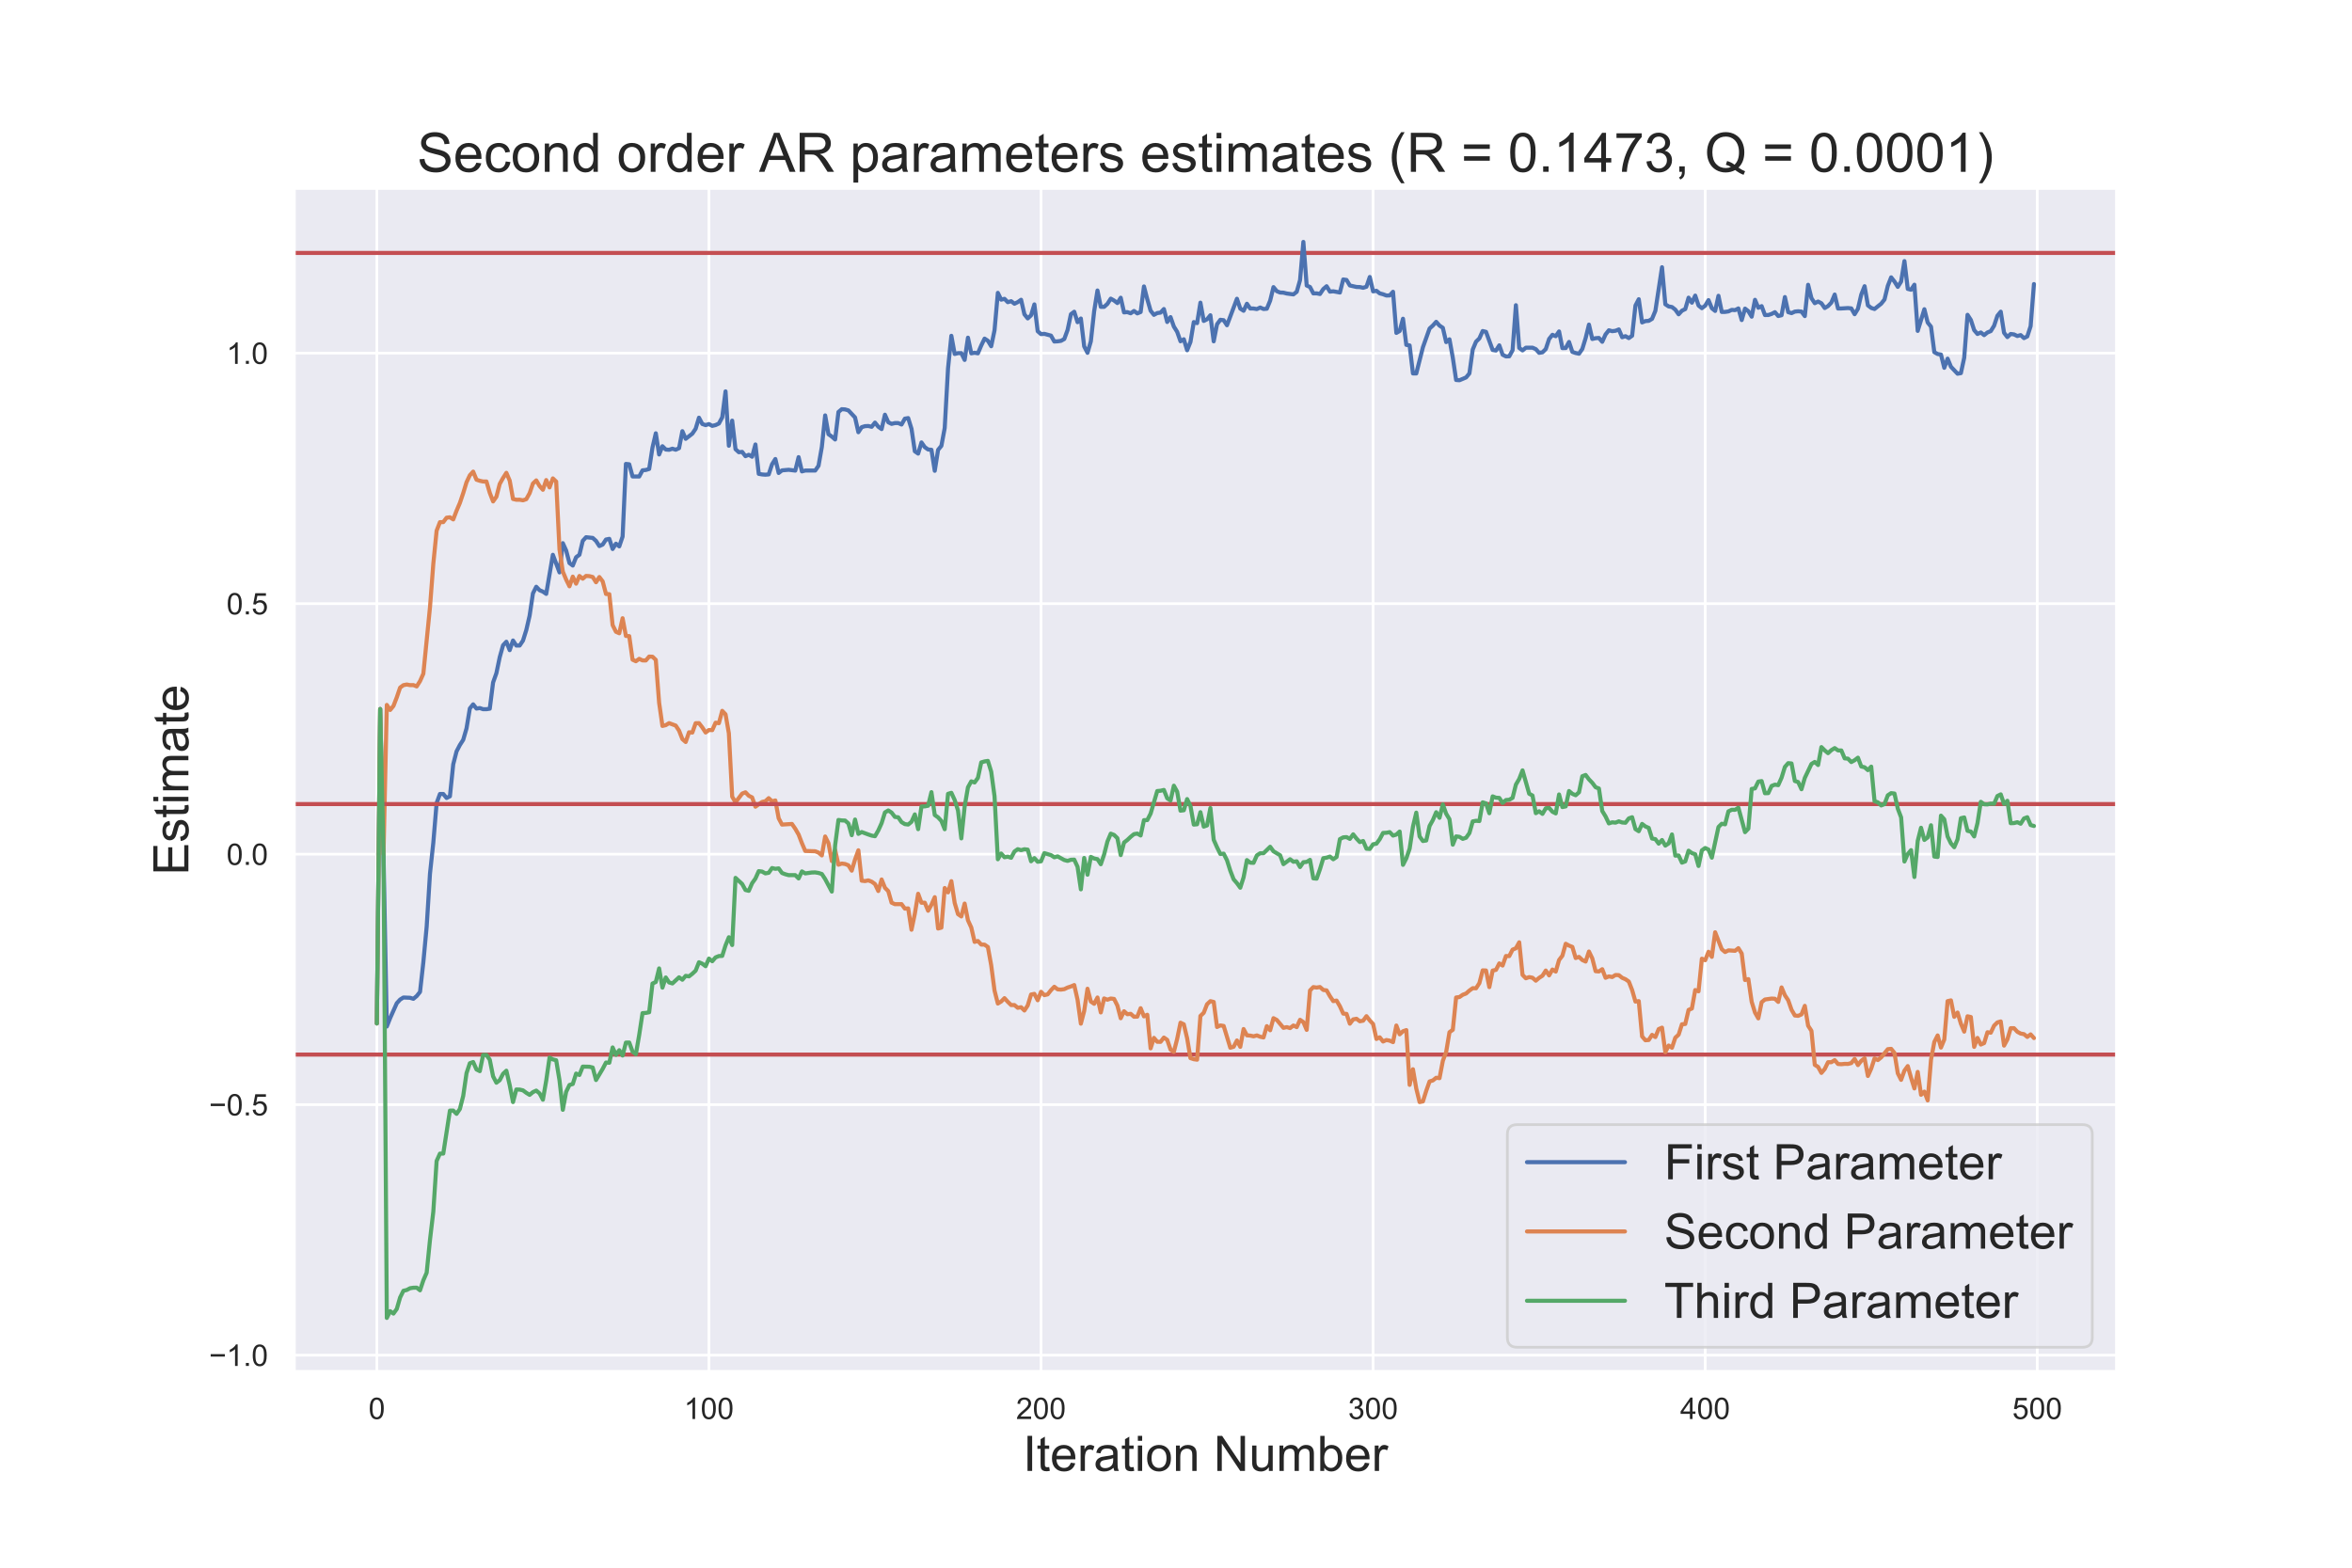 <?xml version="1.0" encoding="utf-8" standalone="no"?>
<!DOCTYPE svg PUBLIC "-//W3C//DTD SVG 1.1//EN"
  "http://www.w3.org/Graphics/SVG/1.1/DTD/svg11.dtd">
<!-- Created with matplotlib (https://matplotlib.org/) -->
<svg height="576pt" version="1.1" viewBox="0 0 864 576" width="864pt" xmlns="http://www.w3.org/2000/svg" xmlns:xlink="http://www.w3.org/1999/xlink">
 <defs>
  <style type="text/css">
*{stroke-linecap:butt;stroke-linejoin:round;}
  </style>
 </defs>
 <g id="figure_1">
  <g id="patch_1">
   <path d="M 0 576 
L 864 576 
L 864 0 
L 0 0 
z
" style="fill:#ffffff;"/>
  </g>
  <g id="axes_1">
   <g id="patch_2">
    <path d="M 108 504 
L 777.6 504 
L 777.6 69.12 
L 108 69.12 
z
" style="fill:#eaeaf2;"/>
   </g>
   <g id="matplotlib.axis_1">
    <g id="xtick_1">
     <g id="line2d_1">
      <path clip-path="url(#p43a5541bea)" d="M 138.436 504 
L 138.436 69.12 
" style="fill:none;stroke:#ffffff;stroke-linecap:round;"/>
     </g>
     <g id="text_1">
      <!-- 0 -->
      <defs>
       <path d="M 4.156 35.297 
Q 4.156 48 6.766 55.734 
Q 9.375 63.484 14.516 67.672 
Q 19.672 71.875 27.484 71.875 
Q 33.25 71.875 37.594 69.547 
Q 41.938 67.234 44.766 62.859 
Q 47.609 58.5 49.219 52.219 
Q 50.828 45.953 50.828 35.297 
Q 50.828 22.703 48.234 14.969 
Q 45.656 7.234 40.5 3 
Q 35.359 -1.219 27.484 -1.219 
Q 17.141 -1.219 11.234 6.203 
Q 4.156 15.141 4.156 35.297 
z
M 13.188 35.297 
Q 13.188 17.672 17.312 11.828 
Q 21.438 6 27.484 6 
Q 33.547 6 37.672 11.859 
Q 41.797 17.719 41.797 35.297 
Q 41.797 52.984 37.672 58.781 
Q 33.547 64.594 27.391 64.594 
Q 21.344 64.594 17.719 59.469 
Q 13.188 52.938 13.188 35.297 
z
" id="ArialMT-48"/>
      </defs>
      <g style="fill:#262626;" transform="translate(135.378 521.374)scale(0.11 -0.11)">
       <use xlink:href="#ArialMT-48"/>
      </g>
     </g>
    </g>
    <g id="xtick_2">
     <g id="line2d_2">
      <path clip-path="url(#p43a5541bea)" d="M 260.426 504 
L 260.426 69.12 
" style="fill:none;stroke:#ffffff;stroke-linecap:round;"/>
     </g>
     <g id="text_2">
      <!-- 100 -->
      <defs>
       <path d="M 37.25 0 
L 28.469 0 
L 28.469 56 
Q 25.297 52.984 20.141 49.953 
Q 14.984 46.922 10.891 45.406 
L 10.891 53.906 
Q 18.266 57.375 23.781 62.297 
Q 29.297 67.234 31.594 71.875 
L 37.25 71.875 
z
" id="ArialMT-49"/>
      </defs>
      <g style="fill:#262626;" transform="translate(251.25 521.374)scale(0.11 -0.11)">
       <use xlink:href="#ArialMT-49"/>
       <use x="55.615" xlink:href="#ArialMT-48"/>
       <use x="111.23" xlink:href="#ArialMT-48"/>
      </g>
     </g>
    </g>
    <g id="xtick_3">
     <g id="line2d_3">
      <path clip-path="url(#p43a5541bea)" d="M 382.415 504 
L 382.415 69.12 
" style="fill:none;stroke:#ffffff;stroke-linecap:round;"/>
     </g>
     <g id="text_3">
      <!-- 200 -->
      <defs>
       <path d="M 50.344 8.453 
L 50.344 0 
L 3.031 0 
Q 2.938 3.172 4.047 6.109 
Q 5.859 10.938 9.828 15.625 
Q 13.812 20.312 21.344 26.469 
Q 33.016 36.031 37.109 41.625 
Q 41.219 47.219 41.219 52.203 
Q 41.219 57.422 37.469 61 
Q 33.734 64.594 27.734 64.594 
Q 21.391 64.594 17.578 60.781 
Q 13.766 56.984 13.719 50.25 
L 4.688 51.172 
Q 5.609 61.281 11.656 66.578 
Q 17.719 71.875 27.938 71.875 
Q 38.234 71.875 44.234 66.156 
Q 50.25 60.453 50.25 52 
Q 50.25 47.703 48.484 43.547 
Q 46.734 39.406 42.656 34.812 
Q 38.578 30.219 29.109 22.219 
Q 21.188 15.578 18.938 13.203 
Q 16.703 10.844 15.234 8.453 
z
" id="ArialMT-50"/>
      </defs>
      <g style="fill:#262626;" transform="translate(373.24 521.374)scale(0.11 -0.11)">
       <use xlink:href="#ArialMT-50"/>
       <use x="55.615" xlink:href="#ArialMT-48"/>
       <use x="111.23" xlink:href="#ArialMT-48"/>
      </g>
     </g>
    </g>
    <g id="xtick_4">
     <g id="line2d_4">
      <path clip-path="url(#p43a5541bea)" d="M 504.405 504 
L 504.405 69.12 
" style="fill:none;stroke:#ffffff;stroke-linecap:round;"/>
     </g>
     <g id="text_4">
      <!-- 300 -->
      <defs>
       <path d="M 4.203 18.891 
L 12.984 20.062 
Q 14.5 12.594 18.141 9.297 
Q 21.781 6 27 6 
Q 33.203 6 37.469 10.297 
Q 41.75 14.594 41.75 20.953 
Q 41.75 27 37.797 30.922 
Q 33.844 34.859 27.734 34.859 
Q 25.25 34.859 21.531 33.891 
L 22.516 41.609 
Q 23.391 41.5 23.922 41.5 
Q 29.547 41.5 34.031 44.422 
Q 38.531 47.359 38.531 53.469 
Q 38.531 58.297 35.25 61.469 
Q 31.984 64.656 26.812 64.656 
Q 21.688 64.656 18.266 61.422 
Q 14.844 58.203 13.875 51.766 
L 5.078 53.328 
Q 6.688 62.156 12.391 67.016 
Q 18.109 71.875 26.609 71.875 
Q 32.469 71.875 37.391 69.359 
Q 42.328 66.844 44.938 62.5 
Q 47.562 58.156 47.562 53.266 
Q 47.562 48.641 45.062 44.828 
Q 42.578 41.016 37.703 38.766 
Q 44.047 37.312 47.562 32.688 
Q 51.078 28.078 51.078 21.141 
Q 51.078 11.766 44.234 5.25 
Q 37.406 -1.266 26.953 -1.266 
Q 17.531 -1.266 11.297 4.344 
Q 5.078 9.969 4.203 18.891 
z
" id="ArialMT-51"/>
      </defs>
      <g style="fill:#262626;" transform="translate(495.229 521.374)scale(0.11 -0.11)">
       <use xlink:href="#ArialMT-51"/>
       <use x="55.615" xlink:href="#ArialMT-48"/>
       <use x="111.23" xlink:href="#ArialMT-48"/>
      </g>
     </g>
    </g>
    <g id="xtick_5">
     <g id="line2d_5">
      <path clip-path="url(#p43a5541bea)" d="M 626.394 504 
L 626.394 69.12 
" style="fill:none;stroke:#ffffff;stroke-linecap:round;"/>
     </g>
     <g id="text_5">
      <!-- 400 -->
      <defs>
       <path d="M 32.328 0 
L 32.328 17.141 
L 1.266 17.141 
L 1.266 25.203 
L 33.938 71.578 
L 41.109 71.578 
L 41.109 25.203 
L 50.781 25.203 
L 50.781 17.141 
L 41.109 17.141 
L 41.109 0 
z
M 32.328 25.203 
L 32.328 57.469 
L 9.906 25.203 
z
" id="ArialMT-52"/>
      </defs>
      <g style="fill:#262626;" transform="translate(617.219 521.374)scale(0.11 -0.11)">
       <use xlink:href="#ArialMT-52"/>
       <use x="55.615" xlink:href="#ArialMT-48"/>
       <use x="111.23" xlink:href="#ArialMT-48"/>
      </g>
     </g>
    </g>
    <g id="xtick_6">
     <g id="line2d_6">
      <path clip-path="url(#p43a5541bea)" d="M 748.384 504 
L 748.384 69.12 
" style="fill:none;stroke:#ffffff;stroke-linecap:round;"/>
     </g>
     <g id="text_6">
      <!-- 500 -->
      <defs>
       <path d="M 4.156 18.75 
L 13.375 19.531 
Q 14.406 12.797 18.141 9.391 
Q 21.875 6 27.156 6 
Q 33.5 6 37.891 10.781 
Q 42.281 15.578 42.281 23.484 
Q 42.281 31 38.062 35.344 
Q 33.844 39.703 27 39.703 
Q 22.75 39.703 19.328 37.766 
Q 15.922 35.844 13.969 32.766 
L 5.719 33.844 
L 12.641 70.609 
L 48.25 70.609 
L 48.25 62.203 
L 19.672 62.203 
L 15.828 42.969 
Q 22.266 47.469 29.344 47.469 
Q 38.719 47.469 45.156 40.969 
Q 51.609 34.469 51.609 24.266 
Q 51.609 14.547 45.953 7.469 
Q 39.062 -1.219 27.156 -1.219 
Q 17.391 -1.219 11.203 4.25 
Q 5.031 9.719 4.156 18.75 
z
" id="ArialMT-53"/>
      </defs>
      <g style="fill:#262626;" transform="translate(739.208 521.374)scale(0.11 -0.11)">
       <use xlink:href="#ArialMT-53"/>
       <use x="55.615" xlink:href="#ArialMT-48"/>
       <use x="111.23" xlink:href="#ArialMT-48"/>
      </g>
     </g>
    </g>
    <g id="text_7">
     <!-- Iteration Number -->
     <defs>
      <path d="M 9.328 0 
L 9.328 71.578 
L 18.797 71.578 
L 18.797 0 
z
" id="ArialMT-73"/>
      <path d="M 25.781 7.859 
L 27.047 0.094 
Q 23.344 -0.688 20.406 -0.688 
Q 15.625 -0.688 12.984 0.828 
Q 10.359 2.344 9.281 4.812 
Q 8.203 7.281 8.203 15.188 
L 8.203 45.016 
L 1.766 45.016 
L 1.766 51.859 
L 8.203 51.859 
L 8.203 64.703 
L 16.938 69.969 
L 16.938 51.859 
L 25.781 51.859 
L 25.781 45.016 
L 16.938 45.016 
L 16.938 14.703 
Q 16.938 10.938 17.406 9.859 
Q 17.875 8.797 18.922 8.156 
Q 19.969 7.516 21.922 7.516 
Q 23.391 7.516 25.781 7.859 
z
" id="ArialMT-116"/>
      <path d="M 42.094 16.703 
L 51.172 15.578 
Q 49.031 7.625 43.219 3.219 
Q 37.406 -1.172 28.375 -1.172 
Q 17 -1.172 10.328 5.828 
Q 3.656 12.844 3.656 25.484 
Q 3.656 38.578 10.391 45.797 
Q 17.141 53.031 27.875 53.031 
Q 38.281 53.031 44.875 45.953 
Q 51.469 38.875 51.469 26.031 
Q 51.469 25.25 51.422 23.688 
L 12.75 23.688 
Q 13.234 15.141 17.578 10.594 
Q 21.922 6.062 28.422 6.062 
Q 33.25 6.062 36.672 8.594 
Q 40.094 11.141 42.094 16.703 
z
M 13.234 30.906 
L 42.188 30.906 
Q 41.609 37.453 38.875 40.719 
Q 34.672 45.797 27.984 45.797 
Q 21.922 45.797 17.797 41.75 
Q 13.672 37.703 13.234 30.906 
z
" id="ArialMT-101"/>
      <path d="M 6.5 0 
L 6.5 51.859 
L 14.406 51.859 
L 14.406 44 
Q 17.438 49.516 20 51.266 
Q 22.562 53.031 25.641 53.031 
Q 30.078 53.031 34.672 50.203 
L 31.641 42.047 
Q 28.422 43.953 25.203 43.953 
Q 22.312 43.953 20.016 42.219 
Q 17.719 40.484 16.75 37.406 
Q 15.281 32.719 15.281 27.156 
L 15.281 0 
z
" id="ArialMT-114"/>
      <path d="M 40.438 6.391 
Q 35.547 2.25 31.031 0.531 
Q 26.516 -1.172 21.344 -1.172 
Q 12.797 -1.172 8.203 3 
Q 3.609 7.172 3.609 13.672 
Q 3.609 17.484 5.344 20.625 
Q 7.078 23.781 9.891 25.688 
Q 12.703 27.594 16.219 28.562 
Q 18.797 29.25 24.031 29.891 
Q 34.672 31.156 39.703 32.906 
Q 39.75 34.719 39.75 35.203 
Q 39.75 40.578 37.25 42.781 
Q 33.891 45.75 27.25 45.75 
Q 21.047 45.75 18.094 43.578 
Q 15.141 41.406 13.719 35.891 
L 5.125 37.062 
Q 6.297 42.578 8.984 45.969 
Q 11.672 49.359 16.75 51.188 
Q 21.828 53.031 28.516 53.031 
Q 35.156 53.031 39.297 51.469 
Q 43.453 49.906 45.406 47.531 
Q 47.359 45.172 48.141 41.547 
Q 48.578 39.312 48.578 33.453 
L 48.578 21.734 
Q 48.578 9.469 49.141 6.219 
Q 49.703 2.984 51.375 0 
L 42.188 0 
Q 40.828 2.734 40.438 6.391 
z
M 39.703 26.031 
Q 34.906 24.078 25.344 22.703 
Q 19.922 21.922 17.672 20.938 
Q 15.438 19.969 14.203 18.094 
Q 12.984 16.219 12.984 13.922 
Q 12.984 10.406 15.641 8.062 
Q 18.312 5.719 23.438 5.719 
Q 28.516 5.719 32.469 7.938 
Q 36.422 10.156 38.281 14.016 
Q 39.703 17 39.703 22.797 
z
" id="ArialMT-97"/>
      <path d="M 6.641 61.469 
L 6.641 71.578 
L 15.438 71.578 
L 15.438 61.469 
z
M 6.641 0 
L 6.641 51.859 
L 15.438 51.859 
L 15.438 0 
z
" id="ArialMT-105"/>
      <path d="M 3.328 25.922 
Q 3.328 40.328 11.328 47.266 
Q 18.016 53.031 27.641 53.031 
Q 38.328 53.031 45.109 46.016 
Q 51.906 39.016 51.906 26.656 
Q 51.906 16.656 48.906 10.906 
Q 45.906 5.172 40.156 2 
Q 34.422 -1.172 27.641 -1.172 
Q 16.75 -1.172 10.031 5.812 
Q 3.328 12.797 3.328 25.922 
z
M 12.359 25.922 
Q 12.359 15.969 16.703 11.016 
Q 21.047 6.062 27.641 6.062 
Q 34.188 6.062 38.531 11.031 
Q 42.875 16.016 42.875 26.219 
Q 42.875 35.844 38.5 40.797 
Q 34.125 45.75 27.641 45.75 
Q 21.047 45.75 16.703 40.812 
Q 12.359 35.891 12.359 25.922 
z
" id="ArialMT-111"/>
      <path d="M 6.594 0 
L 6.594 51.859 
L 14.5 51.859 
L 14.5 44.484 
Q 20.219 53.031 31 53.031 
Q 35.688 53.031 39.625 51.344 
Q 43.562 49.656 45.516 46.922 
Q 47.469 44.188 48.25 40.438 
Q 48.734 37.984 48.734 31.891 
L 48.734 0 
L 39.938 0 
L 39.938 31.547 
Q 39.938 36.922 38.906 39.578 
Q 37.891 42.234 35.281 43.812 
Q 32.672 45.406 29.156 45.406 
Q 23.531 45.406 19.453 41.844 
Q 15.375 38.281 15.375 28.328 
L 15.375 0 
z
" id="ArialMT-110"/>
      <path id="ArialMT-32"/>
      <path d="M 7.625 0 
L 7.625 71.578 
L 17.328 71.578 
L 54.938 15.375 
L 54.938 71.578 
L 64.016 71.578 
L 64.016 0 
L 54.297 0 
L 16.703 56.25 
L 16.703 0 
z
" id="ArialMT-78"/>
      <path d="M 40.578 0 
L 40.578 7.625 
Q 34.516 -1.172 24.125 -1.172 
Q 19.531 -1.172 15.547 0.578 
Q 11.578 2.344 9.641 5 
Q 7.719 7.672 6.938 11.531 
Q 6.391 14.109 6.391 19.734 
L 6.391 51.859 
L 15.188 51.859 
L 15.188 23.094 
Q 15.188 16.219 15.719 13.812 
Q 16.547 10.359 19.234 8.375 
Q 21.922 6.391 25.875 6.391 
Q 29.828 6.391 33.297 8.422 
Q 36.766 10.453 38.203 13.938 
Q 39.656 17.438 39.656 24.078 
L 39.656 51.859 
L 48.438 51.859 
L 48.438 0 
z
" id="ArialMT-117"/>
      <path d="M 6.594 0 
L 6.594 51.859 
L 14.453 51.859 
L 14.453 44.578 
Q 16.891 48.391 20.938 50.703 
Q 25 53.031 30.172 53.031 
Q 35.938 53.031 39.625 50.641 
Q 43.312 48.25 44.828 43.953 
Q 50.984 53.031 60.844 53.031 
Q 68.562 53.031 72.703 48.75 
Q 76.859 44.484 76.859 35.594 
L 76.859 0 
L 68.109 0 
L 68.109 32.672 
Q 68.109 37.938 67.25 40.25 
Q 66.406 42.578 64.156 43.984 
Q 61.922 45.406 58.891 45.406 
Q 53.422 45.406 49.797 41.766 
Q 46.188 38.141 46.188 30.125 
L 46.188 0 
L 37.406 0 
L 37.406 33.688 
Q 37.406 39.547 35.25 42.469 
Q 33.109 45.406 28.219 45.406 
Q 24.516 45.406 21.359 43.453 
Q 18.219 41.5 16.797 37.734 
Q 15.375 33.984 15.375 26.906 
L 15.375 0 
z
" id="ArialMT-109"/>
      <path d="M 14.703 0 
L 6.547 0 
L 6.547 71.578 
L 15.328 71.578 
L 15.328 46.047 
Q 20.906 53.031 29.547 53.031 
Q 34.328 53.031 38.594 51.094 
Q 42.875 49.172 45.625 45.672 
Q 48.391 42.188 49.953 37.25 
Q 51.516 32.328 51.516 26.703 
Q 51.516 13.375 44.922 6.094 
Q 38.328 -1.172 29.109 -1.172 
Q 19.922 -1.172 14.703 6.5 
z
M 14.594 26.312 
Q 14.594 17 17.141 12.844 
Q 21.297 6.062 28.375 6.062 
Q 34.125 6.062 38.328 11.062 
Q 42.531 16.062 42.531 25.984 
Q 42.531 36.141 38.5 40.969 
Q 34.469 45.797 28.766 45.797 
Q 23 45.797 18.797 40.797 
Q 14.594 35.797 14.594 26.312 
z
" id="ArialMT-98"/>
     </defs>
     <g style="fill:#262626;" transform="translate(375.775 540.444)scale(0.18 -0.18)">
      <use xlink:href="#ArialMT-73"/>
      <use x="27.783" xlink:href="#ArialMT-116"/>
      <use x="55.566" xlink:href="#ArialMT-101"/>
      <use x="111.182" xlink:href="#ArialMT-114"/>
      <use x="144.482" xlink:href="#ArialMT-97"/>
      <use x="200.098" xlink:href="#ArialMT-116"/>
      <use x="227.881" xlink:href="#ArialMT-105"/>
      <use x="250.098" xlink:href="#ArialMT-111"/>
      <use x="305.713" xlink:href="#ArialMT-110"/>
      <use x="361.328" xlink:href="#ArialMT-32"/>
      <use x="389.111" xlink:href="#ArialMT-78"/>
      <use x="461.328" xlink:href="#ArialMT-117"/>
      <use x="516.943" xlink:href="#ArialMT-109"/>
      <use x="600.244" xlink:href="#ArialMT-98"/>
      <use x="655.859" xlink:href="#ArialMT-101"/>
      <use x="711.475" xlink:href="#ArialMT-114"/>
     </g>
    </g>
   </g>
   <g id="matplotlib.axis_2">
    <g id="ytick_1">
     <g id="line2d_7">
      <path clip-path="url(#p43a5541bea)" d="M 108 497.934 
L 777.6 497.934 
" style="fill:none;stroke:#ffffff;stroke-linecap:round;"/>
     </g>
     <g id="text_8">
      <!-- −1.0 -->
      <defs>
       <path d="M 52.828 31.203 
L 5.562 31.203 
L 5.562 39.406 
L 52.828 39.406 
z
" id="ArialMT-8722"/>
       <path d="M 9.078 0 
L 9.078 10.016 
L 19.094 10.016 
L 19.094 0 
z
" id="ArialMT-46"/>
      </defs>
      <g style="fill:#262626;" transform="translate(76.785 501.871)scale(0.11 -0.11)">
       <use xlink:href="#ArialMT-8722"/>
       <use x="58.398" xlink:href="#ArialMT-49"/>
       <use x="114.014" xlink:href="#ArialMT-46"/>
       <use x="141.797" xlink:href="#ArialMT-48"/>
      </g>
     </g>
    </g>
    <g id="ytick_2">
     <g id="line2d_8">
      <path clip-path="url(#p43a5541bea)" d="M 108 405.889 
L 777.6 405.889 
" style="fill:none;stroke:#ffffff;stroke-linecap:round;"/>
     </g>
     <g id="text_9">
      <!-- −0.5 -->
      <g style="fill:#262626;" transform="translate(76.785 409.826)scale(0.11 -0.11)">
       <use xlink:href="#ArialMT-8722"/>
       <use x="58.398" xlink:href="#ArialMT-48"/>
       <use x="114.014" xlink:href="#ArialMT-46"/>
       <use x="141.797" xlink:href="#ArialMT-53"/>
      </g>
     </g>
    </g>
    <g id="ytick_3">
     <g id="line2d_9">
      <path clip-path="url(#p43a5541bea)" d="M 108 313.844 
L 777.6 313.844 
" style="fill:none;stroke:#ffffff;stroke-linecap:round;"/>
     </g>
     <g id="text_10">
      <!-- 0.0 -->
      <g style="fill:#262626;" transform="translate(83.21 317.781)scale(0.11 -0.11)">
       <use xlink:href="#ArialMT-48"/>
       <use x="55.615" xlink:href="#ArialMT-46"/>
       <use x="83.398" xlink:href="#ArialMT-48"/>
      </g>
     </g>
    </g>
    <g id="ytick_4">
     <g id="line2d_10">
      <path clip-path="url(#p43a5541bea)" d="M 108 221.799 
L 777.6 221.799 
" style="fill:none;stroke:#ffffff;stroke-linecap:round;"/>
     </g>
     <g id="text_11">
      <!-- 0.5 -->
      <g style="fill:#262626;" transform="translate(83.21 225.736)scale(0.11 -0.11)">
       <use xlink:href="#ArialMT-48"/>
       <use x="55.615" xlink:href="#ArialMT-46"/>
       <use x="83.398" xlink:href="#ArialMT-53"/>
      </g>
     </g>
    </g>
    <g id="ytick_5">
     <g id="line2d_11">
      <path clip-path="url(#p43a5541bea)" d="M 108 129.754 
L 777.6 129.754 
" style="fill:none;stroke:#ffffff;stroke-linecap:round;"/>
     </g>
     <g id="text_12">
      <!-- 1.0 -->
      <g style="fill:#262626;" transform="translate(83.21 133.691)scale(0.11 -0.11)">
       <use xlink:href="#ArialMT-49"/>
       <use x="55.615" xlink:href="#ArialMT-46"/>
       <use x="83.398" xlink:href="#ArialMT-48"/>
      </g>
     </g>
    </g>
    <g id="text_13">
     <!-- Estimate -->
     <defs>
      <path d="M 7.906 0 
L 7.906 71.578 
L 59.672 71.578 
L 59.672 63.141 
L 17.391 63.141 
L 17.391 41.219 
L 56.984 41.219 
L 56.984 32.812 
L 17.391 32.812 
L 17.391 8.453 
L 61.328 8.453 
L 61.328 0 
z
" id="ArialMT-69"/>
      <path d="M 3.078 15.484 
L 11.766 16.844 
Q 12.5 11.625 15.844 8.844 
Q 19.188 6.062 25.203 6.062 
Q 31.25 6.062 34.172 8.516 
Q 37.109 10.984 37.109 14.312 
Q 37.109 17.281 34.516 19 
Q 32.719 20.172 25.531 21.969 
Q 15.875 24.422 12.141 26.203 
Q 8.406 27.984 6.469 31.125 
Q 4.547 34.281 4.547 38.094 
Q 4.547 41.547 6.125 44.5 
Q 7.719 47.469 10.453 49.422 
Q 12.5 50.922 16.031 51.969 
Q 19.578 53.031 23.641 53.031 
Q 29.734 53.031 34.344 51.266 
Q 38.969 49.516 41.156 46.5 
Q 43.359 43.5 44.188 38.484 
L 35.594 37.312 
Q 35.016 41.312 32.203 43.547 
Q 29.391 45.797 24.266 45.797 
Q 18.219 45.797 15.625 43.797 
Q 13.031 41.797 13.031 39.109 
Q 13.031 37.406 14.109 36.031 
Q 15.188 34.625 17.484 33.688 
Q 18.797 33.203 25.25 31.453 
Q 34.578 28.953 38.25 27.359 
Q 41.938 25.781 44.031 22.75 
Q 46.141 19.734 46.141 15.234 
Q 46.141 10.844 43.578 6.953 
Q 41.016 3.078 36.172 0.953 
Q 31.344 -1.172 25.25 -1.172 
Q 15.141 -1.172 9.844 3.031 
Q 4.547 7.234 3.078 15.484 
z
" id="ArialMT-115"/>
     </defs>
     <g style="fill:#262626;" transform="translate(69.208 321.57)rotate(-90)scale(0.18 -0.18)">
      <use xlink:href="#ArialMT-69"/>
      <use x="66.699" xlink:href="#ArialMT-115"/>
      <use x="116.699" xlink:href="#ArialMT-116"/>
      <use x="144.482" xlink:href="#ArialMT-105"/>
      <use x="166.699" xlink:href="#ArialMT-109"/>
      <use x="250" xlink:href="#ArialMT-97"/>
      <use x="305.615" xlink:href="#ArialMT-116"/>
      <use x="333.398" xlink:href="#ArialMT-101"/>
     </g>
    </g>
   </g>
   <g id="line2d_12">
    <path clip-path="url(#p43a5541bea)" d="M 108 92.936 
L 777.6 92.936 
" style="fill:none;stroke:#c44e52;stroke-linecap:round;stroke-width:1.5;"/>
   </g>
   <g id="line2d_13">
    <path clip-path="url(#p43a5541bea)" d="M 138.436 376.029 
L 139.656 260.522 
L 140.876 313.844 
L 142.096 377.157 
L 143.316 374.069 
L 145.756 368.606 
L 146.976 367.261 
L 148.196 366.5 
L 150.635 366.603 
L 151.855 366.983 
L 153.075 365.965 
L 154.295 364.444 
L 155.515 353.538 
L 156.735 340.496 
L 157.955 320.975 
L 159.175 309.622 
L 160.394 295.053 
L 161.614 291.726 
L 162.834 291.726 
L 164.054 293.196 
L 165.274 292.581 
L 166.494 280.828 
L 167.714 276.075 
L 168.934 273.73 
L 170.154 271.832 
L 171.374 267.628 
L 172.593 260.295 
L 173.813 258.793 
L 175.033 260.343 
L 176.253 260.152 
L 177.473 260.579 
L 178.693 260.575 
L 179.913 260.386 
L 181.133 250.758 
L 182.353 247.33 
L 183.572 241.484 
L 184.792 237.092 
L 186.012 235.785 
L 187.232 238.881 
L 188.452 235.336 
L 189.672 237.191 
L 190.892 237.18 
L 192.112 235.374 
L 193.332 231.486 
L 194.552 226.212 
L 195.771 218.03 
L 196.991 215.589 
L 198.211 216.858 
L 199.431 217.369 
L 200.651 218.211 
L 203.091 203.844 
L 205.531 210.311 
L 206.75 199.57 
L 207.97 202.254 
L 209.19 206.877 
L 210.41 207.795 
L 211.63 204.739 
L 212.85 203.826 
L 214.07 198.717 
L 215.29 197.382 
L 217.729 197.641 
L 218.949 198.744 
L 220.169 200.639 
L 221.389 200.082 
L 222.609 198.232 
L 223.829 197.977 
L 225.049 201.714 
L 226.269 199.762 
L 227.489 200.746 
L 228.709 197.155 
L 229.928 170.451 
L 231.148 170.592 
L 232.368 175.056 
L 234.808 175.082 
L 236.028 172.803 
L 237.248 172.679 
L 238.468 172.301 
L 239.688 164.434 
L 240.907 159.205 
L 242.127 166.992 
L 243.347 163.95 
L 244.567 165.16 
L 245.787 165.265 
L 247.007 164.859 
L 248.227 165.236 
L 249.447 164.67 
L 250.667 158.418 
L 251.887 161.234 
L 254.326 159.333 
L 255.546 157.534 
L 256.766 153.464 
L 257.986 155.781 
L 259.206 156.197 
L 260.426 155.808 
L 261.646 156.473 
L 262.866 156.179 
L 264.085 155.612 
L 265.305 153.344 
L 266.525 143.799 
L 267.745 163.775 
L 268.965 154.548 
L 270.185 165.033 
L 271.405 166.153 
L 272.625 166.027 
L 273.845 167.604 
L 275.065 167.097 
L 276.284 167.814 
L 277.504 163.31 
L 278.724 174.098 
L 279.944 174.32 
L 281.164 174.417 
L 282.384 174.307 
L 283.604 170.596 
L 284.824 168.648 
L 286.044 173.779 
L 287.263 172.824 
L 289.703 172.605 
L 292.143 172.911 
L 293.363 167.958 
L 294.583 173.202 
L 295.803 172.889 
L 299.462 172.889 
L 300.682 171.136 
L 301.902 164.202 
L 303.122 152.629 
L 304.342 159.531 
L 305.562 160.4 
L 306.782 161.475 
L 308.002 151.374 
L 309.222 150.348 
L 310.441 150.428 
L 311.661 150.786 
L 314.101 153.387 
L 315.321 158.804 
L 316.541 156.952 
L 317.761 156.581 
L 318.981 156.523 
L 320.201 156.813 
L 321.421 155.269 
L 322.64 156.785 
L 323.86 157.652 
L 325.08 152.376 
L 326.3 155.14 
L 327.52 155.742 
L 328.74 155.449 
L 329.96 155.444 
L 331.18 155.978 
L 332.4 153.824 
L 333.619 153.618 
L 334.839 157.56 
L 336.059 165.808 
L 337.279 166.659 
L 338.499 162.561 
L 339.719 164.29 
L 340.939 165.158 
L 342.159 165.255 
L 343.379 172.982 
L 344.599 165.289 
L 345.818 163.811 
L 347.038 157.253 
L 348.258 135.315 
L 349.478 123.383 
L 350.698 130.062 
L 351.918 129.761 
L 353.138 129.742 
L 354.358 132.244 
L 355.578 124.069 
L 356.797 129.825 
L 358.017 129.608 
L 359.237 129.824 
L 360.457 126.934 
L 361.677 124.414 
L 362.897 125.2 
L 364.117 127.219 
L 365.337 121.345 
L 366.557 107.599 
L 367.776 110.102 
L 368.996 109.79 
L 370.216 111.028 
L 371.436 110.663 
L 372.656 111.596 
L 373.876 111.005 
L 375.096 110.14 
L 376.316 115.485 
L 377.536 116.99 
L 378.756 115.862 
L 379.975 111.844 
L 381.195 121.692 
L 382.415 122.764 
L 383.635 122.664 
L 386.075 123.313 
L 387.295 125.476 
L 388.515 125.414 
L 389.735 125.237 
L 390.954 124.56 
L 392.174 121.24 
L 393.394 115.459 
L 394.614 114.54 
L 395.834 118.378 
L 397.054 117.029 
L 398.274 127.272 
L 399.494 129.632 
L 400.714 125.423 
L 401.934 114.383 
L 403.153 106.733 
L 404.373 112.736 
L 405.593 112.746 
L 406.813 111.644 
L 408.033 109.729 
L 409.253 110.417 
L 410.473 111.349 
L 411.693 109.395 
L 412.913 114.78 
L 414.132 114.674 
L 415.352 115.111 
L 416.572 114.25 
L 417.792 115.145 
L 419.012 114.638 
L 420.232 105.241 
L 421.452 109.936 
L 422.672 114.156 
L 423.892 115.681 
L 425.112 115.023 
L 426.331 114.861 
L 427.551 113.546 
L 428.771 118.308 
L 429.991 116.51 
L 431.211 119.973 
L 432.431 121.933 
L 433.651 125.394 
L 434.871 124.651 
L 436.091 128.688 
L 437.31 125.648 
L 438.53 118.342 
L 439.75 118.719 
L 440.97 111.204 
L 442.19 117.921 
L 443.41 117.308 
L 444.63 115.83 
L 445.85 125.41 
L 447.07 119.152 
L 448.29 117.495 
L 449.509 117.645 
L 450.729 119.5 
L 454.389 109.774 
L 455.609 113.391 
L 456.829 114.187 
L 458.049 111.601 
L 459.269 113.353 
L 460.488 113.355 
L 461.708 113.561 
L 462.928 112.987 
L 464.148 113.53 
L 465.368 113.436 
L 466.588 110.465 
L 467.808 105.494 
L 469.028 106.986 
L 470.248 107.478 
L 471.468 107.532 
L 472.687 107.842 
L 475.127 108.172 
L 476.347 107.204 
L 477.567 102.924 
L 478.787 88.887 
L 480.007 104.911 
L 481.227 105.451 
L 482.447 107.801 
L 483.666 107.78 
L 484.886 108.027 
L 486.106 106.206 
L 487.326 105.166 
L 488.546 107.154 
L 489.766 107.022 
L 492.206 107.482 
L 493.426 102.679 
L 494.646 102.857 
L 495.865 104.889 
L 498.305 105.438 
L 499.525 105.473 
L 500.745 105.744 
L 501.965 105.35 
L 503.185 101.775 
L 504.405 107.058 
L 505.625 106.845 
L 506.844 107.794 
L 508.064 108.116 
L 509.284 108.576 
L 510.504 108.551 
L 511.724 107.209 
L 512.944 122.318 
L 514.164 121.614 
L 515.384 117.107 
L 516.604 126.717 
L 517.824 126.92 
L 519.043 137.202 
L 520.263 137.214 
L 522.703 127.59 
L 525.143 120.722 
L 526.363 119.599 
L 527.583 118.244 
L 528.803 119.634 
L 530.022 120.445 
L 531.242 125.693 
L 532.462 124.671 
L 533.682 131.433 
L 534.902 139.615 
L 536.122 139.711 
L 538.562 138.677 
L 539.782 137.201 
L 541.001 128.442 
L 542.221 125.532 
L 543.441 124.341 
L 544.661 121.62 
L 545.881 121.931 
L 548.321 128.585 
L 549.541 128.793 
L 550.761 126.888 
L 551.981 130.33 
L 553.2 130.956 
L 554.42 130.914 
L 555.64 128.683 
L 556.86 112.136 
L 558.08 127.83 
L 559.3 128.753 
L 560.52 127.756 
L 562.96 127.742 
L 564.179 128.283 
L 565.399 129.64 
L 566.619 129.446 
L 567.839 128.247 
L 569.059 124.548 
L 570.279 123.018 
L 571.499 123.528 
L 572.719 121.773 
L 573.939 127.907 
L 575.159 127.884 
L 576.378 125.635 
L 577.598 129.297 
L 578.818 129.711 
L 580.038 129.967 
L 581.258 128.212 
L 582.478 124.229 
L 583.698 119.265 
L 584.918 124.543 
L 586.138 124.264 
L 587.357 124.168 
L 588.577 125.582 
L 589.797 122.87 
L 591.017 121.352 
L 592.237 121.684 
L 593.457 121.528 
L 594.677 121.041 
L 595.897 123.912 
L 597.117 123.516 
L 598.337 124.221 
L 599.556 123.357 
L 600.776 112.271 
L 601.996 109.933 
L 603.216 118.464 
L 604.436 117.97 
L 605.656 117.884 
L 606.876 117.154 
L 608.096 114.213 
L 610.535 98.187 
L 611.755 111.788 
L 612.975 112.594 
L 614.195 112.81 
L 615.415 113.773 
L 616.635 115.478 
L 617.855 114.154 
L 619.075 113.567 
L 620.295 109.373 
L 621.515 111.212 
L 622.734 108.609 
L 623.954 112.254 
L 625.174 113.233 
L 626.394 112.309 
L 627.614 110.267 
L 628.834 113.248 
L 630.054 114.244 
L 631.274 108.681 
L 632.494 114.612 
L 633.713 114.6 
L 634.933 114.415 
L 636.153 113.849 
L 637.373 113.951 
L 638.593 113.32 
L 639.813 117.596 
L 641.033 113.391 
L 642.253 114.335 
L 643.473 116.352 
L 644.693 110.159 
L 645.912 113.081 
L 647.132 112.475 
L 648.352 115.752 
L 649.572 115.749 
L 650.792 115.339 
L 652.012 114.698 
L 653.232 116.115 
L 654.452 115.82 
L 655.672 109.148 
L 656.891 114.692 
L 658.111 115.054 
L 659.331 114.49 
L 660.551 114.365 
L 661.771 114.484 
L 662.991 116.136 
L 664.211 104.636 
L 665.431 109.562 
L 666.651 111.394 
L 667.871 110.791 
L 669.09 111.428 
L 670.31 113.178 
L 671.53 112.454 
L 672.75 111.169 
L 673.97 108.223 
L 675.19 113.349 
L 676.41 113.336 
L 678.85 113.183 
L 680.069 113.311 
L 681.289 115.445 
L 682.509 113.464 
L 683.729 108.232 
L 684.949 105.153 
L 686.169 112.197 
L 687.389 113.147 
L 688.609 113.527 
L 691.048 111.582 
L 692.268 110.044 
L 693.488 105.011 
L 694.708 101.902 
L 695.928 103.447 
L 697.148 105.407 
L 698.368 103.462 
L 699.588 95.934 
L 700.808 106.145 
L 702.028 106.456 
L 703.247 104.608 
L 704.467 121.576 
L 706.907 113.615 
L 708.127 118.495 
L 709.347 120.027 
L 710.567 129.394 
L 711.787 130.075 
L 713.007 130.271 
L 714.226 135.142 
L 715.446 131.782 
L 716.666 134.742 
L 719.106 137.317 
L 720.326 137.092 
L 721.546 131.434 
L 722.766 115.669 
L 723.986 117.563 
L 725.206 121.297 
L 726.425 122.713 
L 727.645 122.154 
L 728.865 123.132 
L 730.085 122.153 
L 731.305 121.658 
L 732.525 119.681 
L 733.745 116.011 
L 734.965 114.517 
L 736.185 122.273 
L 737.404 123.85 
L 738.624 122.706 
L 739.844 122.876 
L 741.064 123.462 
L 742.284 123.12 
L 743.504 124.229 
L 744.724 123.609 
L 745.944 119.841 
L 747.164 104.371 
L 747.164 104.371 
" style="fill:none;stroke:#4c72b0;stroke-linecap:round;stroke-width:1.5;"/>
   </g>
   <g id="line2d_14">
    <path clip-path="url(#p43a5541bea)" d="M 108 387.48 
L 777.6 387.48 
" style="fill:none;stroke:#c44e52;stroke-linecap:round;stroke-width:1.5;"/>
   </g>
   <g id="line2d_15">
    <path clip-path="url(#p43a5541bea)" d="M 138.436 376.029 
L 139.656 260.522 
L 140.876 313.844 
L 142.096 259.008 
L 143.316 260.863 
L 144.536 259.372 
L 145.756 256.219 
L 146.976 252.641 
L 148.196 251.739 
L 149.415 251.507 
L 150.635 251.728 
L 151.855 251.712 
L 153.075 252.202 
L 154.295 250.261 
L 155.515 247.532 
L 157.955 223.1 
L 159.175 207.134 
L 160.394 194.997 
L 161.614 191.847 
L 162.834 191.831 
L 164.054 190.217 
L 165.274 190.06 
L 166.494 190.846 
L 167.714 187.66 
L 168.934 184.803 
L 170.154 181.2 
L 171.374 177.198 
L 172.593 174.622 
L 173.813 173.281 
L 175.033 176.246 
L 176.253 176.658 
L 177.473 176.914 
L 178.693 176.913 
L 179.913 181.067 
L 181.133 184.234 
L 182.353 182.514 
L 183.572 177.802 
L 184.792 175.628 
L 186.012 173.728 
L 187.232 176.566 
L 188.452 183.328 
L 189.672 183.619 
L 190.892 183.603 
L 192.112 183.828 
L 193.332 183.401 
L 194.552 181.219 
L 195.771 177.661 
L 196.991 176.504 
L 198.211 178.575 
L 199.431 179.957 
L 200.651 176.391 
L 201.871 179.086 
L 203.091 175.777 
L 204.311 176.941 
L 205.531 201.89 
L 206.75 210.008 
L 207.97 212.941 
L 209.19 215.419 
L 210.41 211.867 
L 211.63 214.451 
L 212.85 211.626 
L 214.07 212.628 
L 215.29 211.602 
L 216.51 211.684 
L 217.729 211.998 
L 218.949 213.928 
L 220.169 212.015 
L 221.389 213.602 
L 222.609 218.23 
L 223.829 218.306 
L 225.049 229.68 
L 226.269 232.119 
L 227.489 232.668 
L 228.709 227.153 
L 229.928 233.655 
L 231.148 233.726 
L 232.368 242.383 
L 233.588 242.96 
L 234.808 242.071 
L 236.028 242.65 
L 237.248 242.662 
L 238.468 241.237 
L 239.688 241.294 
L 240.907 242.454 
L 242.127 258.197 
L 243.347 266.727 
L 244.567 266.429 
L 245.787 265.696 
L 248.227 266.597 
L 249.447 268.443 
L 250.667 271.562 
L 251.887 272.623 
L 253.106 269.059 
L 254.326 269.153 
L 255.546 265.721 
L 256.766 265.694 
L 257.986 267.26 
L 259.206 269.133 
L 260.426 268.218 
L 261.646 268.267 
L 262.866 265.537 
L 264.085 265.713 
L 265.305 261.177 
L 266.525 262.457 
L 267.745 269.443 
L 268.965 292.714 
L 270.185 294.794 
L 272.625 291.587 
L 273.845 291.104 
L 275.065 292.379 
L 276.284 292.983 
L 277.504 296.39 
L 279.944 294.647 
L 281.164 294.374 
L 282.384 293.263 
L 283.604 294.419 
L 284.824 294.106 
L 286.044 300.657 
L 287.263 302.965 
L 290.923 302.736 
L 292.143 304.504 
L 293.363 306.627 
L 294.583 309.806 
L 295.803 312.655 
L 299.462 312.773 
L 300.682 313.252 
L 301.902 314.3 
L 303.122 307.341 
L 304.342 309.809 
L 305.562 316.374 
L 306.782 312.328 
L 308.002 317.719 
L 309.222 317.288 
L 310.441 317.448 
L 311.661 317.932 
L 312.881 319.897 
L 314.101 315.782 
L 315.321 312.415 
L 316.541 323.582 
L 317.761 323.725 
L 318.981 323.462 
L 320.201 323.94 
L 321.421 324.808 
L 322.64 327.379 
L 323.86 323.142 
L 325.08 326.179 
L 326.3 327.412 
L 327.52 331.659 
L 328.74 332.212 
L 331.18 332.19 
L 332.4 333.843 
L 333.619 333.767 
L 334.839 341.605 
L 336.059 335.756 
L 337.279 328.388 
L 338.499 331.684 
L 339.719 331.671 
L 340.939 334.626 
L 342.159 332.422 
L 343.379 329.642 
L 344.599 341.156 
L 345.818 340.829 
L 347.038 326.271 
L 348.258 327.88 
L 349.478 323.757 
L 350.698 331.754 
L 351.918 335.859 
L 353.138 336.721 
L 354.358 331.987 
L 355.578 338.141 
L 356.797 340.784 
L 358.017 346.068 
L 359.237 345.741 
L 360.457 347.052 
L 361.677 347.079 
L 362.897 347.944 
L 364.117 354.677 
L 365.337 363.958 
L 366.557 368.721 
L 367.776 367.979 
L 368.996 366.743 
L 370.216 368.101 
L 371.436 369.281 
L 372.656 369.273 
L 373.876 370.286 
L 375.096 370.073 
L 376.316 371.275 
L 377.536 369.423 
L 378.756 365.407 
L 379.975 365.172 
L 381.195 367.509 
L 382.415 364.4 
L 383.635 365.641 
L 384.855 365.347 
L 386.075 363.813 
L 387.295 362.562 
L 388.515 363.506 
L 389.735 363.602 
L 390.954 363.433 
L 392.174 362.846 
L 393.394 362.447 
L 394.614 361.926 
L 395.834 367.299 
L 397.054 376.112 
L 398.274 371.45 
L 399.494 363.283 
L 400.714 367.983 
L 401.934 368.824 
L 403.153 366.502 
L 404.373 371.991 
L 405.593 366.848 
L 406.813 367.318 
L 408.033 366.875 
L 409.253 367.029 
L 410.473 369.478 
L 411.693 374.124 
L 412.913 371.545 
L 414.132 372.645 
L 415.352 372.496 
L 416.572 373.575 
L 417.792 373.529 
L 419.012 370.433 
L 420.232 373.431 
L 421.452 372.839 
L 422.672 385.182 
L 423.892 381.339 
L 425.112 382.771 
L 426.331 382.795 
L 427.551 381.223 
L 428.771 382.059 
L 429.991 385.628 
L 431.211 386.469 
L 432.431 381.693 
L 433.651 375.765 
L 434.871 376.36 
L 436.091 381.478 
L 437.31 388.757 
L 438.53 389.175 
L 439.75 389.351 
L 440.97 373.281 
L 442.19 372.118 
L 443.41 368.977 
L 444.63 367.846 
L 445.85 368.132 
L 447.07 377.339 
L 448.29 376.763 
L 449.509 376.954 
L 451.949 384.954 
L 453.169 384.614 
L 454.389 382.296 
L 455.609 384.629 
L 456.829 378.088 
L 458.049 380.404 
L 459.269 380.498 
L 460.488 380.762 
L 461.708 380.429 
L 462.928 380.924 
L 464.148 381.181 
L 465.368 377.025 
L 466.588 378.537 
L 467.808 374.104 
L 469.028 374.746 
L 471.468 377.65 
L 472.687 377.384 
L 473.907 377.742 
L 475.127 376.794 
L 476.347 377.381 
L 477.567 374.701 
L 478.787 375.54 
L 480.007 378.397 
L 481.227 363.913 
L 482.447 362.677 
L 483.666 362.858 
L 484.886 362.652 
L 486.106 363.733 
L 487.326 363.888 
L 488.546 366.017 
L 489.766 367.833 
L 490.986 367.633 
L 492.206 369.715 
L 493.426 372.417 
L 494.646 372.526 
L 495.865 376.122 
L 497.085 374.538 
L 498.305 374.318 
L 499.525 375.236 
L 500.745 375.022 
L 501.965 373.364 
L 503.185 374.943 
L 504.405 376.236 
L 505.625 381.731 
L 506.844 381.13 
L 508.064 382.672 
L 509.284 382.12 
L 510.504 382.354 
L 511.724 382.905 
L 512.944 376.798 
L 514.164 380.031 
L 515.384 378.906 
L 516.604 378.474 
L 517.824 398.603 
L 519.043 392.865 
L 520.263 399.964 
L 521.483 404.917 
L 522.703 404.682 
L 523.923 400.801 
L 525.143 397.344 
L 526.363 396.969 
L 527.583 395.99 
L 528.803 396.135 
L 530.022 389.775 
L 531.242 386.499 
L 532.462 379.247 
L 533.682 378.369 
L 534.902 366.493 
L 536.122 366.339 
L 537.342 365.494 
L 538.562 365.038 
L 539.782 363.949 
L 541.001 363.078 
L 542.221 363.116 
L 543.441 361.224 
L 544.661 356.536 
L 545.881 356.577 
L 547.101 362.68 
L 548.321 356.604 
L 549.541 356.351 
L 550.761 353.973 
L 551.981 354.763 
L 553.2 351.263 
L 554.42 351.292 
L 555.64 348.915 
L 556.86 348.415 
L 558.08 346.221 
L 559.3 358.186 
L 560.52 359.436 
L 561.74 359.005 
L 562.96 359.239 
L 564.179 360.318 
L 565.399 359.282 
L 566.619 358.492 
L 567.839 356.599 
L 569.059 358.373 
L 570.279 356.229 
L 571.499 356.976 
L 572.719 352.735 
L 573.939 351.147 
L 575.159 346.761 
L 576.378 347.425 
L 577.598 347.91 
L 578.818 352.006 
L 580.038 351.581 
L 581.258 352.735 
L 582.478 353.294 
L 583.698 349.607 
L 584.918 352.131 
L 586.138 356.83 
L 587.357 356.937 
L 588.577 356.104 
L 589.797 359.258 
L 591.017 358.738 
L 592.237 358.983 
L 593.457 358.231 
L 594.677 358.294 
L 595.897 359.269 
L 597.117 359.787 
L 598.337 360.642 
L 599.556 363.775 
L 600.776 367.999 
L 601.996 367.838 
L 603.216 380.805 
L 604.436 382.212 
L 605.656 382.115 
L 606.876 380.23 
L 608.096 381.036 
L 609.316 378.105 
L 610.535 377.582 
L 611.755 386.589 
L 612.975 384.156 
L 614.195 384.965 
L 615.415 381.272 
L 616.635 380.165 
L 617.855 376.342 
L 619.075 376.227 
L 620.295 371.065 
L 621.515 370.549 
L 622.734 363.763 
L 623.954 364.228 
L 625.174 352.25 
L 626.394 352.809 
L 627.614 349.704 
L 628.834 351.572 
L 630.054 342.538 
L 632.494 348.778 
L 633.713 349.795 
L 634.933 349.182 
L 637.373 349.349 
L 638.593 348.381 
L 639.813 350.343 
L 641.033 360.081 
L 642.253 359.744 
L 643.473 368.078 
L 644.693 372.022 
L 645.912 374.173 
L 647.132 368.23 
L 648.352 367.235 
L 650.792 366.89 
L 652.012 366.962 
L 653.232 368.116 
L 654.452 362.8 
L 655.672 365.673 
L 656.891 367.516 
L 658.111 371.013 
L 659.331 373.111 
L 660.551 373.247 
L 661.771 372.712 
L 662.991 369.571 
L 664.211 376.869 
L 665.431 378.76 
L 666.651 391.24 
L 667.871 392.007 
L 669.09 394.205 
L 670.31 392.76 
L 671.53 390.269 
L 672.75 390.276 
L 673.97 389.506 
L 675.19 390.927 
L 676.41 391.014 
L 677.63 390.885 
L 678.85 390.902 
L 680.069 390.597 
L 681.289 389.058 
L 682.509 391.333 
L 683.729 389.756 
L 684.949 388.838 
L 686.169 395.33 
L 687.389 392.611 
L 688.609 388.881 
L 689.829 389.49 
L 691.048 388.487 
L 693.488 385.49 
L 694.708 385.366 
L 695.928 386.871 
L 697.148 394.353 
L 698.368 396.759 
L 699.588 393.373 
L 700.808 391.7 
L 702.028 396.012 
L 703.247 399.912 
L 704.467 393.839 
L 705.687 402.251 
L 706.907 401.091 
L 708.127 404.309 
L 709.347 389.381 
L 710.567 382.838 
L 711.787 380.441 
L 713.007 384.893 
L 714.226 381.952 
L 715.446 367.837 
L 716.666 367.562 
L 717.886 373.605 
L 719.106 372.028 
L 720.326 376.129 
L 721.546 379.041 
L 722.766 373.402 
L 723.986 373.678 
L 725.206 384.643 
L 726.425 381.354 
L 727.645 383.785 
L 728.865 383.247 
L 730.085 379.269 
L 731.305 379.437 
L 732.525 376.842 
L 733.745 375.645 
L 734.965 375.299 
L 736.185 384.18 
L 737.404 381.916 
L 738.624 377.786 
L 739.844 377.786 
L 741.064 379.092 
L 742.284 379.751 
L 743.504 379.968 
L 744.724 380.989 
L 745.944 380.055 
L 747.164 381.406 
L 747.164 381.406 
" style="fill:none;stroke:#dd8452;stroke-linecap:round;stroke-width:1.5;"/>
   </g>
   <g id="line2d_16">
    <path clip-path="url(#p43a5541bea)" d="M 108 295.435 
L 777.6 295.435 
" style="fill:none;stroke:#c44e52;stroke-linecap:round;stroke-width:1.5;"/>
   </g>
   <g id="line2d_17">
    <path clip-path="url(#p43a5541bea)" d="M 138.436 376.029 
L 139.656 260.522 
L 140.876 313.844 
L 142.096 484.233 
L 143.316 481.754 
L 144.536 482.633 
L 145.756 480.935 
L 146.976 476.724 
L 148.196 474.255 
L 149.415 473.97 
L 150.635 473.324 
L 151.855 473.134 
L 153.075 473.116 
L 154.295 474.084 
L 155.515 470.42 
L 156.735 467.618 
L 157.955 455.55 
L 159.175 445.186 
L 160.394 426.566 
L 161.614 423.858 
L 162.834 423.843 
L 165.274 408.064 
L 166.494 408.051 
L 167.714 409.246 
L 168.934 407.468 
L 170.154 402.685 
L 171.374 394.309 
L 172.593 390.65 
L 173.813 390.207 
L 175.033 392.942 
L 176.253 393.562 
L 177.473 387.613 
L 178.693 387.61 
L 179.913 389.359 
L 181.133 395.475 
L 182.353 397.81 
L 183.572 396.883 
L 184.792 394.551 
L 186.012 393.401 
L 187.232 398.661 
L 188.452 404.92 
L 189.672 400.3 
L 190.892 400.335 
L 192.112 400.614 
L 193.332 401.525 
L 194.552 402.274 
L 195.771 401.263 
L 196.991 400.71 
L 198.211 401.733 
L 199.431 404.058 
L 200.651 397.043 
L 201.871 388.59 
L 203.091 389.256 
L 204.311 389.554 
L 205.531 396.92 
L 206.75 407.768 
L 207.97 401.174 
L 209.19 398.64 
L 210.41 398.284 
L 211.63 394.457 
L 212.85 394.961 
L 214.07 391.895 
L 216.51 391.946 
L 217.729 392.237 
L 218.949 396.825 
L 221.389 392.73 
L 222.609 390.398 
L 223.829 390.471 
L 225.049 384.85 
L 226.269 387.583 
L 227.489 385.857 
L 228.709 387.823 
L 229.928 383.069 
L 231.148 383.043 
L 232.368 386.373 
L 233.588 387.333 
L 234.808 380.24 
L 236.028 372.243 
L 237.248 372.164 
L 238.468 371.919 
L 239.688 361.376 
L 240.907 360.808 
L 242.127 355.817 
L 243.347 362.88 
L 244.567 359.143 
L 245.787 360.963 
L 247.007 361.338 
L 249.447 359.082 
L 250.667 359.978 
L 251.887 358.543 
L 253.106 358.739 
L 254.326 357.775 
L 255.546 356.634 
L 256.766 353.551 
L 257.986 354.08 
L 259.206 355.006 
L 260.426 352.205 
L 261.646 353.18 
L 262.866 351.762 
L 264.085 351.272 
L 265.305 351.224 
L 266.525 347.341 
L 267.745 344.359 
L 268.965 347.225 
L 270.185 322.55 
L 272.625 324.786 
L 273.845 327.006 
L 275.065 327.307 
L 276.284 324.512 
L 277.504 322.8 
L 278.724 320.075 
L 279.944 320.23 
L 281.164 320.9 
L 282.384 320.676 
L 283.604 318.942 
L 284.824 319.221 
L 286.044 319.062 
L 287.263 320.753 
L 288.483 321.215 
L 289.703 321.546 
L 292.143 321.54 
L 293.363 322.752 
L 294.583 320.175 
L 295.803 320.908 
L 298.243 320.569 
L 299.462 320.543 
L 300.682 320.739 
L 301.902 321.122 
L 303.122 322.983 
L 305.562 327.588 
L 306.782 310.574 
L 308.002 301.268 
L 309.222 301.445 
L 310.441 301.487 
L 311.661 302.564 
L 312.881 306.866 
L 314.101 301.113 
L 315.321 306.378 
L 316.541 305.706 
L 318.981 306.605 
L 320.201 307.022 
L 321.421 307.244 
L 322.64 305.129 
L 323.86 302.431 
L 325.08 298.508 
L 326.3 297.768 
L 327.52 298.558 
L 328.74 300.149 
L 329.96 300.292 
L 331.18 302.062 
L 332.4 302.793 
L 333.619 302.953 
L 334.839 301.955 
L 336.059 299.226 
L 337.279 304.648 
L 338.499 296.324 
L 339.719 296.278 
L 340.939 296.043 
L 342.159 291.048 
L 343.379 299.45 
L 344.599 300.319 
L 345.818 301.638 
L 347.038 304.677 
L 348.258 291.671 
L 349.478 291.295 
L 350.698 293.94 
L 351.918 297.787 
L 353.138 308.042 
L 354.358 296.375 
L 355.578 289.271 
L 356.797 287.081 
L 358.017 287.49 
L 359.237 285.8 
L 360.457 280.118 
L 361.677 279.761 
L 362.897 279.567 
L 364.117 283.533 
L 365.337 292.55 
L 366.557 315.71 
L 367.776 313.6 
L 368.996 314.966 
L 370.216 314.762 
L 371.436 315.168 
L 372.656 312.867 
L 373.876 312.005 
L 375.096 312.375 
L 376.316 312.029 
L 377.536 312.18 
L 378.756 316.458 
L 379.975 315.289 
L 381.195 316.624 
L 382.415 316.473 
L 383.635 313.454 
L 386.075 314.192 
L 387.295 314.98 
L 388.515 314.66 
L 390.954 315.989 
L 392.174 316.313 
L 393.394 315.899 
L 394.614 315.842 
L 395.834 318.474 
L 397.054 326.761 
L 398.274 315.236 
L 399.494 321.384 
L 400.714 314.85 
L 401.934 315.428 
L 403.153 315.674 
L 404.373 317.54 
L 405.593 313.963 
L 406.813 309.187 
L 408.033 306.304 
L 409.253 306.774 
L 410.473 307.956 
L 411.693 314.185 
L 412.913 309.568 
L 414.132 308.611 
L 415.352 307.458 
L 416.572 306.473 
L 417.792 306.272 
L 419.012 306.971 
L 420.232 301.339 
L 421.452 301.316 
L 422.672 298.94 
L 425.112 290.641 
L 426.331 290.537 
L 427.551 290.237 
L 428.771 293.314 
L 429.991 294.118 
L 431.211 288.682 
L 432.431 290.879 
L 433.651 297.856 
L 434.871 297.706 
L 436.091 293.594 
L 437.31 296.136 
L 438.53 302.974 
L 439.75 302.857 
L 440.97 298.416 
L 442.19 303.708 
L 443.41 303.275 
L 444.63 296.891 
L 445.85 308.556 
L 447.07 311.307 
L 448.29 313.784 
L 449.509 313.647 
L 450.729 316.067 
L 451.949 319.921 
L 453.169 323.081 
L 454.389 324.486 
L 455.609 326.164 
L 456.829 322.336 
L 458.049 316.019 
L 459.269 316.967 
L 460.488 317.032 
L 461.708 314.286 
L 462.928 313.493 
L 464.148 313.494 
L 466.588 311.118 
L 467.808 312.777 
L 470.248 314.248 
L 471.468 317.51 
L 473.907 315.704 
L 475.127 316.626 
L 476.347 316.461 
L 477.567 318.57 
L 478.787 316.794 
L 480.007 316.681 
L 481.227 315.937 
L 482.447 322.72 
L 483.666 322.842 
L 484.886 319.351 
L 486.106 315.325 
L 487.326 315.125 
L 488.546 314.726 
L 489.766 315.712 
L 490.986 314.885 
L 492.206 308.31 
L 493.426 307.663 
L 494.646 307.567 
L 495.865 308.227 
L 497.085 306.551 
L 498.305 308.104 
L 499.525 309.397 
L 500.745 309.002 
L 501.965 311.84 
L 503.185 311.927 
L 504.405 310.195 
L 505.625 309.985 
L 506.844 308.327 
L 508.064 306.04 
L 509.284 305.978 
L 510.504 305.74 
L 511.724 307.013 
L 512.944 306.645 
L 514.164 305.529 
L 515.384 317.766 
L 516.604 315.374 
L 517.824 311.823 
L 519.043 303.741 
L 520.263 298.589 
L 521.483 307.323 
L 522.703 309.011 
L 523.923 308.814 
L 525.143 303.49 
L 526.363 301.3 
L 527.583 298.427 
L 528.803 300.473 
L 530.022 295.565 
L 531.242 298.973 
L 532.462 300.999 
L 533.682 310.35 
L 534.902 307.305 
L 536.122 307.465 
L 537.342 308.215 
L 538.562 307.803 
L 539.782 306.096 
L 541.001 301.795 
L 542.221 301.569 
L 543.441 301.673 
L 544.661 294.796 
L 545.881 295.188 
L 547.101 298.791 
L 548.321 292.603 
L 549.541 293.093 
L 550.761 293.172 
L 551.981 295.026 
L 553.2 293.949 
L 554.42 293.852 
L 555.64 293.153 
L 556.86 288.28 
L 558.08 286.192 
L 559.3 283.045 
L 561.74 291.626 
L 562.96 292.293 
L 564.179 298.777 
L 565.399 298.065 
L 566.619 299.038 
L 567.839 296.975 
L 569.059 296.836 
L 570.279 298.235 
L 571.499 298.863 
L 572.719 291.903 
L 573.939 296.539 
L 575.159 296.29 
L 576.378 290.638 
L 577.598 291.666 
L 578.818 292.186 
L 580.038 291.112 
L 581.258 285.2 
L 582.478 284.738 
L 583.698 286.352 
L 584.918 287.621 
L 586.138 289.245 
L 587.357 289.704 
L 588.577 297.965 
L 589.797 299.974 
L 591.017 302.537 
L 592.237 302.138 
L 593.457 302.257 
L 594.677 301.768 
L 595.897 302.199 
L 597.117 302.293 
L 598.337 300.692 
L 599.556 300.267 
L 600.776 304.628 
L 601.996 305.407 
L 603.216 302.724 
L 604.436 303.651 
L 605.656 304.184 
L 606.876 308.093 
L 608.096 308.317 
L 609.316 309.975 
L 610.535 308.638 
L 611.755 310.694 
L 612.975 309.88 
L 614.195 306.593 
L 615.415 314.383 
L 616.635 314.322 
L 617.855 316.953 
L 619.075 316.493 
L 620.295 312.559 
L 621.515 313.445 
L 622.734 313.87 
L 623.954 318.178 
L 625.174 312.443 
L 626.394 311.572 
L 627.614 312.157 
L 628.834 315.124 
L 631.274 303.855 
L 632.494 302.657 
L 633.713 302.875 
L 634.933 298.111 
L 636.153 297.523 
L 637.373 297.547 
L 638.593 296.762 
L 641.033 305.751 
L 642.253 304.454 
L 643.473 289.867 
L 644.693 289.67 
L 645.912 287.176 
L 647.132 286.987 
L 648.352 291.454 
L 649.572 291.403 
L 650.792 288.776 
L 652.012 288.294 
L 653.232 288.477 
L 654.452 285.747 
L 655.672 281.789 
L 656.891 280.396 
L 658.111 280.513 
L 659.331 286.951 
L 660.551 287.343 
L 661.771 289.981 
L 662.991 285.826 
L 665.431 280.689 
L 666.651 279.948 
L 667.871 281.087 
L 669.09 274.497 
L 670.31 275.711 
L 671.53 276.729 
L 672.75 275.605 
L 673.97 274.867 
L 675.19 275.721 
L 676.41 275.735 
L 677.63 278.634 
L 678.85 278.749 
L 680.069 279.993 
L 681.289 279.322 
L 682.509 278.392 
L 683.729 281.627 
L 684.949 281.909 
L 686.169 282.962 
L 687.389 281.675 
L 688.609 294.371 
L 689.829 294.797 
L 691.048 295.933 
L 692.268 295.455 
L 693.488 292.205 
L 694.708 291.415 
L 695.928 291.563 
L 697.148 297.108 
L 698.368 300.335 
L 699.588 316.533 
L 700.808 313.788 
L 702.028 312.358 
L 703.247 322.222 
L 704.467 308.975 
L 705.687 304.135 
L 706.907 308.612 
L 708.127 307.686 
L 709.347 303.221 
L 710.567 314.722 
L 711.787 314.877 
L 713.007 299.683 
L 714.226 301.032 
L 715.446 307.343 
L 716.666 309.87 
L 717.886 311.28 
L 719.106 308.379 
L 720.326 300.636 
L 721.546 300.343 
L 722.766 305.263 
L 723.986 305.531 
L 725.206 307.325 
L 726.425 302.423 
L 727.645 294.611 
L 728.865 295.513 
L 730.085 295.565 
L 731.305 295.257 
L 732.525 295.336 
L 733.745 292.474 
L 734.965 291.865 
L 736.185 295.402 
L 737.404 294.23 
L 738.624 302.466 
L 739.844 302.413 
L 741.064 302.093 
L 742.284 302.654 
L 743.504 300.732 
L 744.724 300.264 
L 745.944 303.136 
L 747.164 303.486 
L 747.164 303.486 
" style="fill:none;stroke:#55a868;stroke-linecap:round;stroke-width:1.5;"/>
   </g>
   <g id="patch_3">
    <path d="M 108 504 
L 108 69.12 
" style="fill:none;stroke:#ffffff;stroke-linecap:square;stroke-linejoin:miter;stroke-width:1.25;"/>
   </g>
   <g id="patch_4">
    <path d="M 777.6 504 
L 777.6 69.12 
" style="fill:none;stroke:#ffffff;stroke-linecap:square;stroke-linejoin:miter;stroke-width:1.25;"/>
   </g>
   <g id="patch_5">
    <path d="M 108 504 
L 777.6 504 
" style="fill:none;stroke:#ffffff;stroke-linecap:square;stroke-linejoin:miter;stroke-width:1.25;"/>
   </g>
   <g id="patch_6">
    <path d="M 108 69.12 
L 777.6 69.12 
" style="fill:none;stroke:#ffffff;stroke-linecap:square;stroke-linejoin:miter;stroke-width:1.25;"/>
   </g>
   <g id="text_14">
    <!-- Second order AR parameters estimates (R = 0.1473, Q = 0.0001) -->
    <defs>
     <path d="M 4.5 23 
L 13.422 23.781 
Q 14.062 18.406 16.375 14.969 
Q 18.703 11.531 23.578 9.406 
Q 28.469 7.281 34.578 7.281 
Q 39.984 7.281 44.141 8.891 
Q 48.297 10.5 50.312 13.297 
Q 52.344 16.109 52.344 19.438 
Q 52.344 22.797 50.391 25.312 
Q 48.438 27.828 43.953 29.547 
Q 41.062 30.672 31.203 33.031 
Q 21.344 35.406 17.391 37.5 
Q 12.25 40.188 9.734 44.156 
Q 7.234 48.141 7.234 53.078 
Q 7.234 58.5 10.297 63.203 
Q 13.375 67.922 19.281 70.359 
Q 25.203 72.797 32.422 72.797 
Q 40.375 72.797 46.453 70.234 
Q 52.547 67.672 55.812 62.688 
Q 59.078 57.719 59.328 51.422 
L 50.25 50.734 
Q 49.516 57.516 45.281 60.984 
Q 41.062 64.453 32.812 64.453 
Q 24.219 64.453 20.281 61.297 
Q 16.359 58.156 16.359 53.719 
Q 16.359 49.859 19.141 47.359 
Q 21.875 44.875 33.422 42.266 
Q 44.969 39.656 49.266 37.703 
Q 55.516 34.812 58.484 30.391 
Q 61.469 25.984 61.469 20.219 
Q 61.469 14.5 58.203 9.438 
Q 54.938 4.391 48.797 1.578 
Q 42.672 -1.219 35.016 -1.219 
Q 25.297 -1.219 18.719 1.609 
Q 12.156 4.438 8.422 10.125 
Q 4.688 15.828 4.5 23 
z
" id="ArialMT-83"/>
     <path d="M 40.438 19 
L 49.078 17.875 
Q 47.656 8.938 41.812 3.875 
Q 35.984 -1.172 27.484 -1.172 
Q 16.844 -1.172 10.375 5.781 
Q 3.906 12.75 3.906 25.734 
Q 3.906 34.125 6.688 40.422 
Q 9.469 46.734 15.156 49.875 
Q 20.844 53.031 27.547 53.031 
Q 35.984 53.031 41.359 48.75 
Q 46.734 44.484 48.25 36.625 
L 39.703 35.297 
Q 38.484 40.531 35.375 43.156 
Q 32.281 45.797 27.875 45.797 
Q 21.234 45.797 17.078 41.031 
Q 12.938 36.281 12.938 25.984 
Q 12.938 15.531 16.938 10.797 
Q 20.953 6.062 27.391 6.062 
Q 32.562 6.062 36.031 9.234 
Q 39.5 12.406 40.438 19 
z
" id="ArialMT-99"/>
     <path d="M 40.234 0 
L 40.234 6.547 
Q 35.297 -1.172 25.734 -1.172 
Q 19.531 -1.172 14.328 2.25 
Q 9.125 5.672 6.266 11.797 
Q 3.422 17.922 3.422 25.875 
Q 3.422 33.641 6 39.969 
Q 8.594 46.297 13.766 49.656 
Q 18.953 53.031 25.344 53.031 
Q 30.031 53.031 33.688 51.047 
Q 37.359 49.078 39.656 45.906 
L 39.656 71.578 
L 48.391 71.578 
L 48.391 0 
z
M 12.453 25.875 
Q 12.453 15.922 16.641 10.984 
Q 20.844 6.062 26.562 6.062 
Q 32.328 6.062 36.344 10.766 
Q 40.375 15.484 40.375 25.141 
Q 40.375 35.797 36.266 40.766 
Q 32.172 45.75 26.172 45.75 
Q 20.312 45.75 16.375 40.969 
Q 12.453 36.188 12.453 25.875 
z
" id="ArialMT-100"/>
     <path d="M -0.141 0 
L 27.344 71.578 
L 37.547 71.578 
L 66.844 0 
L 56.062 0 
L 47.703 21.688 
L 17.781 21.688 
L 9.906 0 
z
M 20.516 29.391 
L 44.781 29.391 
L 37.312 49.219 
Q 33.891 58.25 32.234 64.062 
Q 30.859 57.172 28.375 50.391 
z
" id="ArialMT-65"/>
     <path d="M 7.859 0 
L 7.859 71.578 
L 39.594 71.578 
Q 49.172 71.578 54.141 69.641 
Q 59.125 67.719 62.109 62.828 
Q 65.094 57.953 65.094 52.047 
Q 65.094 44.438 60.156 39.203 
Q 55.219 33.984 44.922 32.562 
Q 48.688 30.766 50.641 29 
Q 54.781 25.203 58.5 19.484 
L 70.953 0 
L 59.031 0 
L 49.562 14.891 
Q 45.406 21.344 42.719 24.75 
Q 40.047 28.172 37.922 29.531 
Q 35.797 30.906 33.594 31.453 
Q 31.984 31.781 28.328 31.781 
L 17.328 31.781 
L 17.328 0 
z
M 17.328 39.984 
L 37.703 39.984 
Q 44.188 39.984 47.844 41.328 
Q 51.516 42.672 53.422 45.625 
Q 55.328 48.578 55.328 52.047 
Q 55.328 57.125 51.641 60.391 
Q 47.953 63.672 39.984 63.672 
L 17.328 63.672 
z
" id="ArialMT-82"/>
     <path d="M 6.594 -19.875 
L 6.594 51.859 
L 14.594 51.859 
L 14.594 45.125 
Q 17.438 49.078 21 51.047 
Q 24.562 53.031 29.641 53.031 
Q 36.281 53.031 41.359 49.609 
Q 46.438 46.188 49.016 39.953 
Q 51.609 33.734 51.609 26.312 
Q 51.609 18.359 48.75 11.984 
Q 45.906 5.609 40.453 2.219 
Q 35.016 -1.172 29 -1.172 
Q 24.609 -1.172 21.109 0.688 
Q 17.625 2.547 15.375 5.375 
L 15.375 -19.875 
z
M 14.547 25.641 
Q 14.547 15.625 18.594 10.844 
Q 22.656 6.062 28.422 6.062 
Q 34.281 6.062 38.453 11.016 
Q 42.625 15.969 42.625 26.375 
Q 42.625 36.281 38.547 41.203 
Q 34.469 46.141 28.812 46.141 
Q 23.188 46.141 18.859 40.891 
Q 14.547 35.641 14.547 25.641 
z
" id="ArialMT-112"/>
     <path d="M 23.391 -21.047 
Q 16.109 -11.859 11.078 0.438 
Q 6.062 12.75 6.062 25.922 
Q 6.062 37.547 9.812 48.188 
Q 14.203 60.547 23.391 72.797 
L 29.688 72.797 
Q 23.781 62.641 21.875 58.297 
Q 18.891 51.562 17.188 44.234 
Q 15.094 35.109 15.094 25.875 
Q 15.094 2.391 29.688 -21.047 
z
" id="ArialMT-40"/>
     <path d="M 52.828 42.094 
L 5.562 42.094 
L 5.562 50.297 
L 52.828 50.297 
z
M 52.828 20.359 
L 5.562 20.359 
L 5.562 28.562 
L 52.828 28.562 
z
" id="ArialMT-61"/>
     <path d="M 4.734 62.203 
L 4.734 70.656 
L 51.078 70.656 
L 51.078 63.812 
Q 44.234 56.547 37.516 44.484 
Q 30.812 32.422 27.156 19.672 
Q 24.516 10.688 23.781 0 
L 14.75 0 
Q 14.891 8.453 18.062 20.406 
Q 21.234 32.375 27.172 43.484 
Q 33.109 54.594 39.797 62.203 
z
" id="ArialMT-55"/>
     <path d="M 8.891 0 
L 8.891 10.016 
L 18.891 10.016 
L 18.891 0 
Q 18.891 -5.516 16.938 -8.906 
Q 14.984 -12.312 10.75 -14.156 
L 8.297 -10.406 
Q 11.078 -9.188 12.391 -6.812 
Q 13.719 -4.438 13.875 0 
z
" id="ArialMT-44"/>
     <path d="M 61.969 7.672 
Q 68.562 3.125 74.125 1.031 
L 71.344 -5.562 
Q 63.625 -2.781 55.953 3.219 
Q 48 -1.219 38.375 -1.219 
Q 28.656 -1.219 20.75 3.469 
Q 12.844 8.156 8.562 16.641 
Q 4.297 25.141 4.297 35.797 
Q 4.297 46.391 8.594 55.078 
Q 12.891 63.766 20.828 68.312 
Q 28.766 72.859 38.578 72.859 
Q 48.484 72.859 56.438 68.141 
Q 64.406 63.422 68.578 54.953 
Q 72.75 46.484 72.75 35.844 
Q 72.75 27 70.062 19.938 
Q 67.391 12.891 61.969 7.672 
z
M 41.109 19.781 
Q 49.312 17.484 54.641 12.938 
Q 62.984 20.562 62.984 35.844 
Q 62.984 44.531 60.031 51.016 
Q 57.078 57.516 51.391 61.109 
Q 45.703 64.703 38.625 64.703 
Q 28.031 64.703 21.047 57.453 
Q 14.062 50.203 14.062 35.797 
Q 14.062 21.828 20.969 14.359 
Q 27.875 6.891 38.625 6.891 
Q 43.703 6.891 48.188 8.797 
Q 43.75 11.672 38.812 12.891 
z
" id="ArialMT-81"/>
     <path d="M 12.359 -21.047 
L 6.062 -21.047 
Q 20.656 2.391 20.656 25.875 
Q 20.656 35.062 18.562 44.094 
Q 16.891 51.422 13.922 58.156 
Q 12.016 62.547 6.062 72.797 
L 12.359 72.797 
Q 21.531 60.547 25.922 48.188 
Q 29.688 37.547 29.688 25.922 
Q 29.688 12.75 24.625 0.438 
Q 19.578 -11.859 12.359 -21.047 
z
" id="ArialMT-41"/>
    </defs>
    <g style="fill:#262626;" transform="translate(153.231 63.12)scale(0.2 -0.2)">
     <use xlink:href="#ArialMT-83"/>
     <use x="66.699" xlink:href="#ArialMT-101"/>
     <use x="122.314" xlink:href="#ArialMT-99"/>
     <use x="172.314" xlink:href="#ArialMT-111"/>
     <use x="227.93" xlink:href="#ArialMT-110"/>
     <use x="283.545" xlink:href="#ArialMT-100"/>
     <use x="339.16" xlink:href="#ArialMT-32"/>
     <use x="366.943" xlink:href="#ArialMT-111"/>
     <use x="422.559" xlink:href="#ArialMT-114"/>
     <use x="455.859" xlink:href="#ArialMT-100"/>
     <use x="511.475" xlink:href="#ArialMT-101"/>
     <use x="567.09" xlink:href="#ArialMT-114"/>
     <use x="600.391" xlink:href="#ArialMT-32"/>
     <use x="628.096" xlink:href="#ArialMT-65"/>
     <use x="694.795" xlink:href="#ArialMT-82"/>
     <use x="767.012" xlink:href="#ArialMT-32"/>
     <use x="794.795" xlink:href="#ArialMT-112"/>
     <use x="850.41" xlink:href="#ArialMT-97"/>
     <use x="906.025" xlink:href="#ArialMT-114"/>
     <use x="939.326" xlink:href="#ArialMT-97"/>
     <use x="994.941" xlink:href="#ArialMT-109"/>
     <use x="1078.242" xlink:href="#ArialMT-101"/>
     <use x="1133.857" xlink:href="#ArialMT-116"/>
     <use x="1161.641" xlink:href="#ArialMT-101"/>
     <use x="1217.256" xlink:href="#ArialMT-114"/>
     <use x="1250.557" xlink:href="#ArialMT-115"/>
     <use x="1300.557" xlink:href="#ArialMT-32"/>
     <use x="1328.34" xlink:href="#ArialMT-101"/>
     <use x="1383.955" xlink:href="#ArialMT-115"/>
     <use x="1433.955" xlink:href="#ArialMT-116"/>
     <use x="1461.738" xlink:href="#ArialMT-105"/>
     <use x="1483.955" xlink:href="#ArialMT-109"/>
     <use x="1567.256" xlink:href="#ArialMT-97"/>
     <use x="1622.871" xlink:href="#ArialMT-116"/>
     <use x="1650.654" xlink:href="#ArialMT-101"/>
     <use x="1706.27" xlink:href="#ArialMT-115"/>
     <use x="1756.27" xlink:href="#ArialMT-32"/>
     <use x="1784.053" xlink:href="#ArialMT-40"/>
     <use x="1817.354" xlink:href="#ArialMT-82"/>
     <use x="1889.57" xlink:href="#ArialMT-32"/>
     <use x="1917.354" xlink:href="#ArialMT-61"/>
     <use x="1975.752" xlink:href="#ArialMT-32"/>
     <use x="2003.535" xlink:href="#ArialMT-48"/>
     <use x="2059.15" xlink:href="#ArialMT-46"/>
     <use x="2086.934" xlink:href="#ArialMT-49"/>
     <use x="2142.549" xlink:href="#ArialMT-52"/>
     <use x="2198.164" xlink:href="#ArialMT-55"/>
     <use x="2253.779" xlink:href="#ArialMT-51"/>
     <use x="2309.395" xlink:href="#ArialMT-44"/>
     <use x="2337.178" xlink:href="#ArialMT-32"/>
     <use x="2364.961" xlink:href="#ArialMT-81"/>
     <use x="2442.744" xlink:href="#ArialMT-32"/>
     <use x="2470.527" xlink:href="#ArialMT-61"/>
     <use x="2528.926" xlink:href="#ArialMT-32"/>
     <use x="2556.709" xlink:href="#ArialMT-48"/>
     <use x="2612.324" xlink:href="#ArialMT-46"/>
     <use x="2640.107" xlink:href="#ArialMT-48"/>
     <use x="2695.723" xlink:href="#ArialMT-48"/>
     <use x="2751.338" xlink:href="#ArialMT-48"/>
     <use x="2806.953" xlink:href="#ArialMT-49"/>
     <use x="2862.568" xlink:href="#ArialMT-41"/>
    </g>
   </g>
   <g id="legend_1">
    <g id="patch_7">
     <path d="M 557.328 495 
L 765 495 
Q 768.6 495 768.6 491.4 
L 768.6 416.815 
Q 768.6 413.215 765 413.215 
L 557.328 413.215 
Q 553.728 413.215 553.728 416.815 
L 553.728 491.4 
Q 553.728 495 557.328 495 
z
" style="fill:#eaeaf2;opacity:0.8;stroke:#cccccc;stroke-linejoin:miter;"/>
    </g>
    <g id="line2d_18">
     <path d="M 560.928 426.999 
L 596.928 426.999 
" style="fill:none;stroke:#4c72b0;stroke-linecap:round;stroke-width:1.5;"/>
    </g>
    <g id="line2d_19"/>
    <g id="text_15">
     <!-- First Parameter -->
     <defs>
      <path d="M 8.203 0 
L 8.203 71.578 
L 56.5 71.578 
L 56.5 63.141 
L 17.672 63.141 
L 17.672 40.969 
L 51.266 40.969 
L 51.266 32.516 
L 17.672 32.516 
L 17.672 0 
z
" id="ArialMT-70"/>
      <path d="M 7.719 0 
L 7.719 71.578 
L 34.719 71.578 
Q 41.844 71.578 45.609 70.906 
Q 50.875 70.016 54.438 67.547 
Q 58.016 65.094 60.188 60.641 
Q 62.359 56.203 62.359 50.875 
Q 62.359 41.75 56.547 35.422 
Q 50.734 29.109 35.547 29.109 
L 17.188 29.109 
L 17.188 0 
z
M 17.188 37.547 
L 35.688 37.547 
Q 44.875 37.547 48.734 40.969 
Q 52.594 44.391 52.594 50.594 
Q 52.594 55.078 50.312 58.266 
Q 48.047 61.469 44.344 62.5 
Q 41.938 63.141 35.5 63.141 
L 17.188 63.141 
z
" id="ArialMT-80"/>
     </defs>
     <g style="fill:#262626;" transform="translate(611.328 433.299)scale(0.18 -0.18)">
      <use xlink:href="#ArialMT-70"/>
      <use x="61.084" xlink:href="#ArialMT-105"/>
      <use x="83.301" xlink:href="#ArialMT-114"/>
      <use x="116.602" xlink:href="#ArialMT-115"/>
      <use x="166.602" xlink:href="#ArialMT-116"/>
      <use x="194.385" xlink:href="#ArialMT-32"/>
      <use x="222.168" xlink:href="#ArialMT-80"/>
      <use x="288.867" xlink:href="#ArialMT-97"/>
      <use x="344.482" xlink:href="#ArialMT-114"/>
      <use x="377.783" xlink:href="#ArialMT-97"/>
      <use x="433.398" xlink:href="#ArialMT-109"/>
      <use x="516.699" xlink:href="#ArialMT-101"/>
      <use x="572.314" xlink:href="#ArialMT-116"/>
      <use x="600.098" xlink:href="#ArialMT-101"/>
      <use x="655.713" xlink:href="#ArialMT-114"/>
     </g>
    </g>
    <g id="line2d_20">
     <path d="M 560.928 452.461 
L 596.928 452.461 
" style="fill:none;stroke:#dd8452;stroke-linecap:round;stroke-width:1.5;"/>
    </g>
    <g id="line2d_21"/>
    <g id="text_16">
     <!-- Second Parameter -->
     <g style="fill:#262626;" transform="translate(611.328 458.761)scale(0.18 -0.18)">
      <use xlink:href="#ArialMT-83"/>
      <use x="66.699" xlink:href="#ArialMT-101"/>
      <use x="122.314" xlink:href="#ArialMT-99"/>
      <use x="172.314" xlink:href="#ArialMT-111"/>
      <use x="227.93" xlink:href="#ArialMT-110"/>
      <use x="283.545" xlink:href="#ArialMT-100"/>
      <use x="339.16" xlink:href="#ArialMT-32"/>
      <use x="366.943" xlink:href="#ArialMT-80"/>
      <use x="433.643" xlink:href="#ArialMT-97"/>
      <use x="489.258" xlink:href="#ArialMT-114"/>
      <use x="522.559" xlink:href="#ArialMT-97"/>
      <use x="578.174" xlink:href="#ArialMT-109"/>
      <use x="661.475" xlink:href="#ArialMT-101"/>
      <use x="717.09" xlink:href="#ArialMT-116"/>
      <use x="744.873" xlink:href="#ArialMT-101"/>
      <use x="800.488" xlink:href="#ArialMT-114"/>
     </g>
    </g>
    <g id="line2d_22">
     <path d="M 560.928 477.923 
L 596.928 477.923 
" style="fill:none;stroke:#55a868;stroke-linecap:round;stroke-width:1.5;"/>
    </g>
    <g id="line2d_23"/>
    <g id="text_17">
     <!-- Third Parameter -->
     <defs>
      <path d="M 25.922 0 
L 25.922 63.141 
L 2.344 63.141 
L 2.344 71.578 
L 59.078 71.578 
L 59.078 63.141 
L 35.406 63.141 
L 35.406 0 
z
" id="ArialMT-84"/>
      <path d="M 6.594 0 
L 6.594 71.578 
L 15.375 71.578 
L 15.375 45.906 
Q 21.531 53.031 30.906 53.031 
Q 36.672 53.031 40.922 50.75 
Q 45.172 48.484 47 44.484 
Q 48.828 40.484 48.828 32.859 
L 48.828 0 
L 40.047 0 
L 40.047 32.859 
Q 40.047 39.453 37.188 42.453 
Q 34.328 45.453 29.109 45.453 
Q 25.203 45.453 21.75 43.422 
Q 18.312 41.406 16.844 37.938 
Q 15.375 34.469 15.375 28.375 
L 15.375 0 
z
" id="ArialMT-104"/>
     </defs>
     <g style="fill:#262626;" transform="translate(611.328 484.223)scale(0.18 -0.18)">
      <use xlink:href="#ArialMT-84"/>
      <use x="61.084" xlink:href="#ArialMT-104"/>
      <use x="116.699" xlink:href="#ArialMT-105"/>
      <use x="138.916" xlink:href="#ArialMT-114"/>
      <use x="172.217" xlink:href="#ArialMT-100"/>
      <use x="227.832" xlink:href="#ArialMT-32"/>
      <use x="255.615" xlink:href="#ArialMT-80"/>
      <use x="322.314" xlink:href="#ArialMT-97"/>
      <use x="377.93" xlink:href="#ArialMT-114"/>
      <use x="411.23" xlink:href="#ArialMT-97"/>
      <use x="466.846" xlink:href="#ArialMT-109"/>
      <use x="550.146" xlink:href="#ArialMT-101"/>
      <use x="605.762" xlink:href="#ArialMT-116"/>
      <use x="633.545" xlink:href="#ArialMT-101"/>
      <use x="689.16" xlink:href="#ArialMT-114"/>
     </g>
    </g>
   </g>
  </g>
 </g>
 <defs>
  <clipPath id="p43a5541bea">
   <rect height="434.88" width="669.6" x="108" y="69.12"/>
  </clipPath>
 </defs>
</svg>
